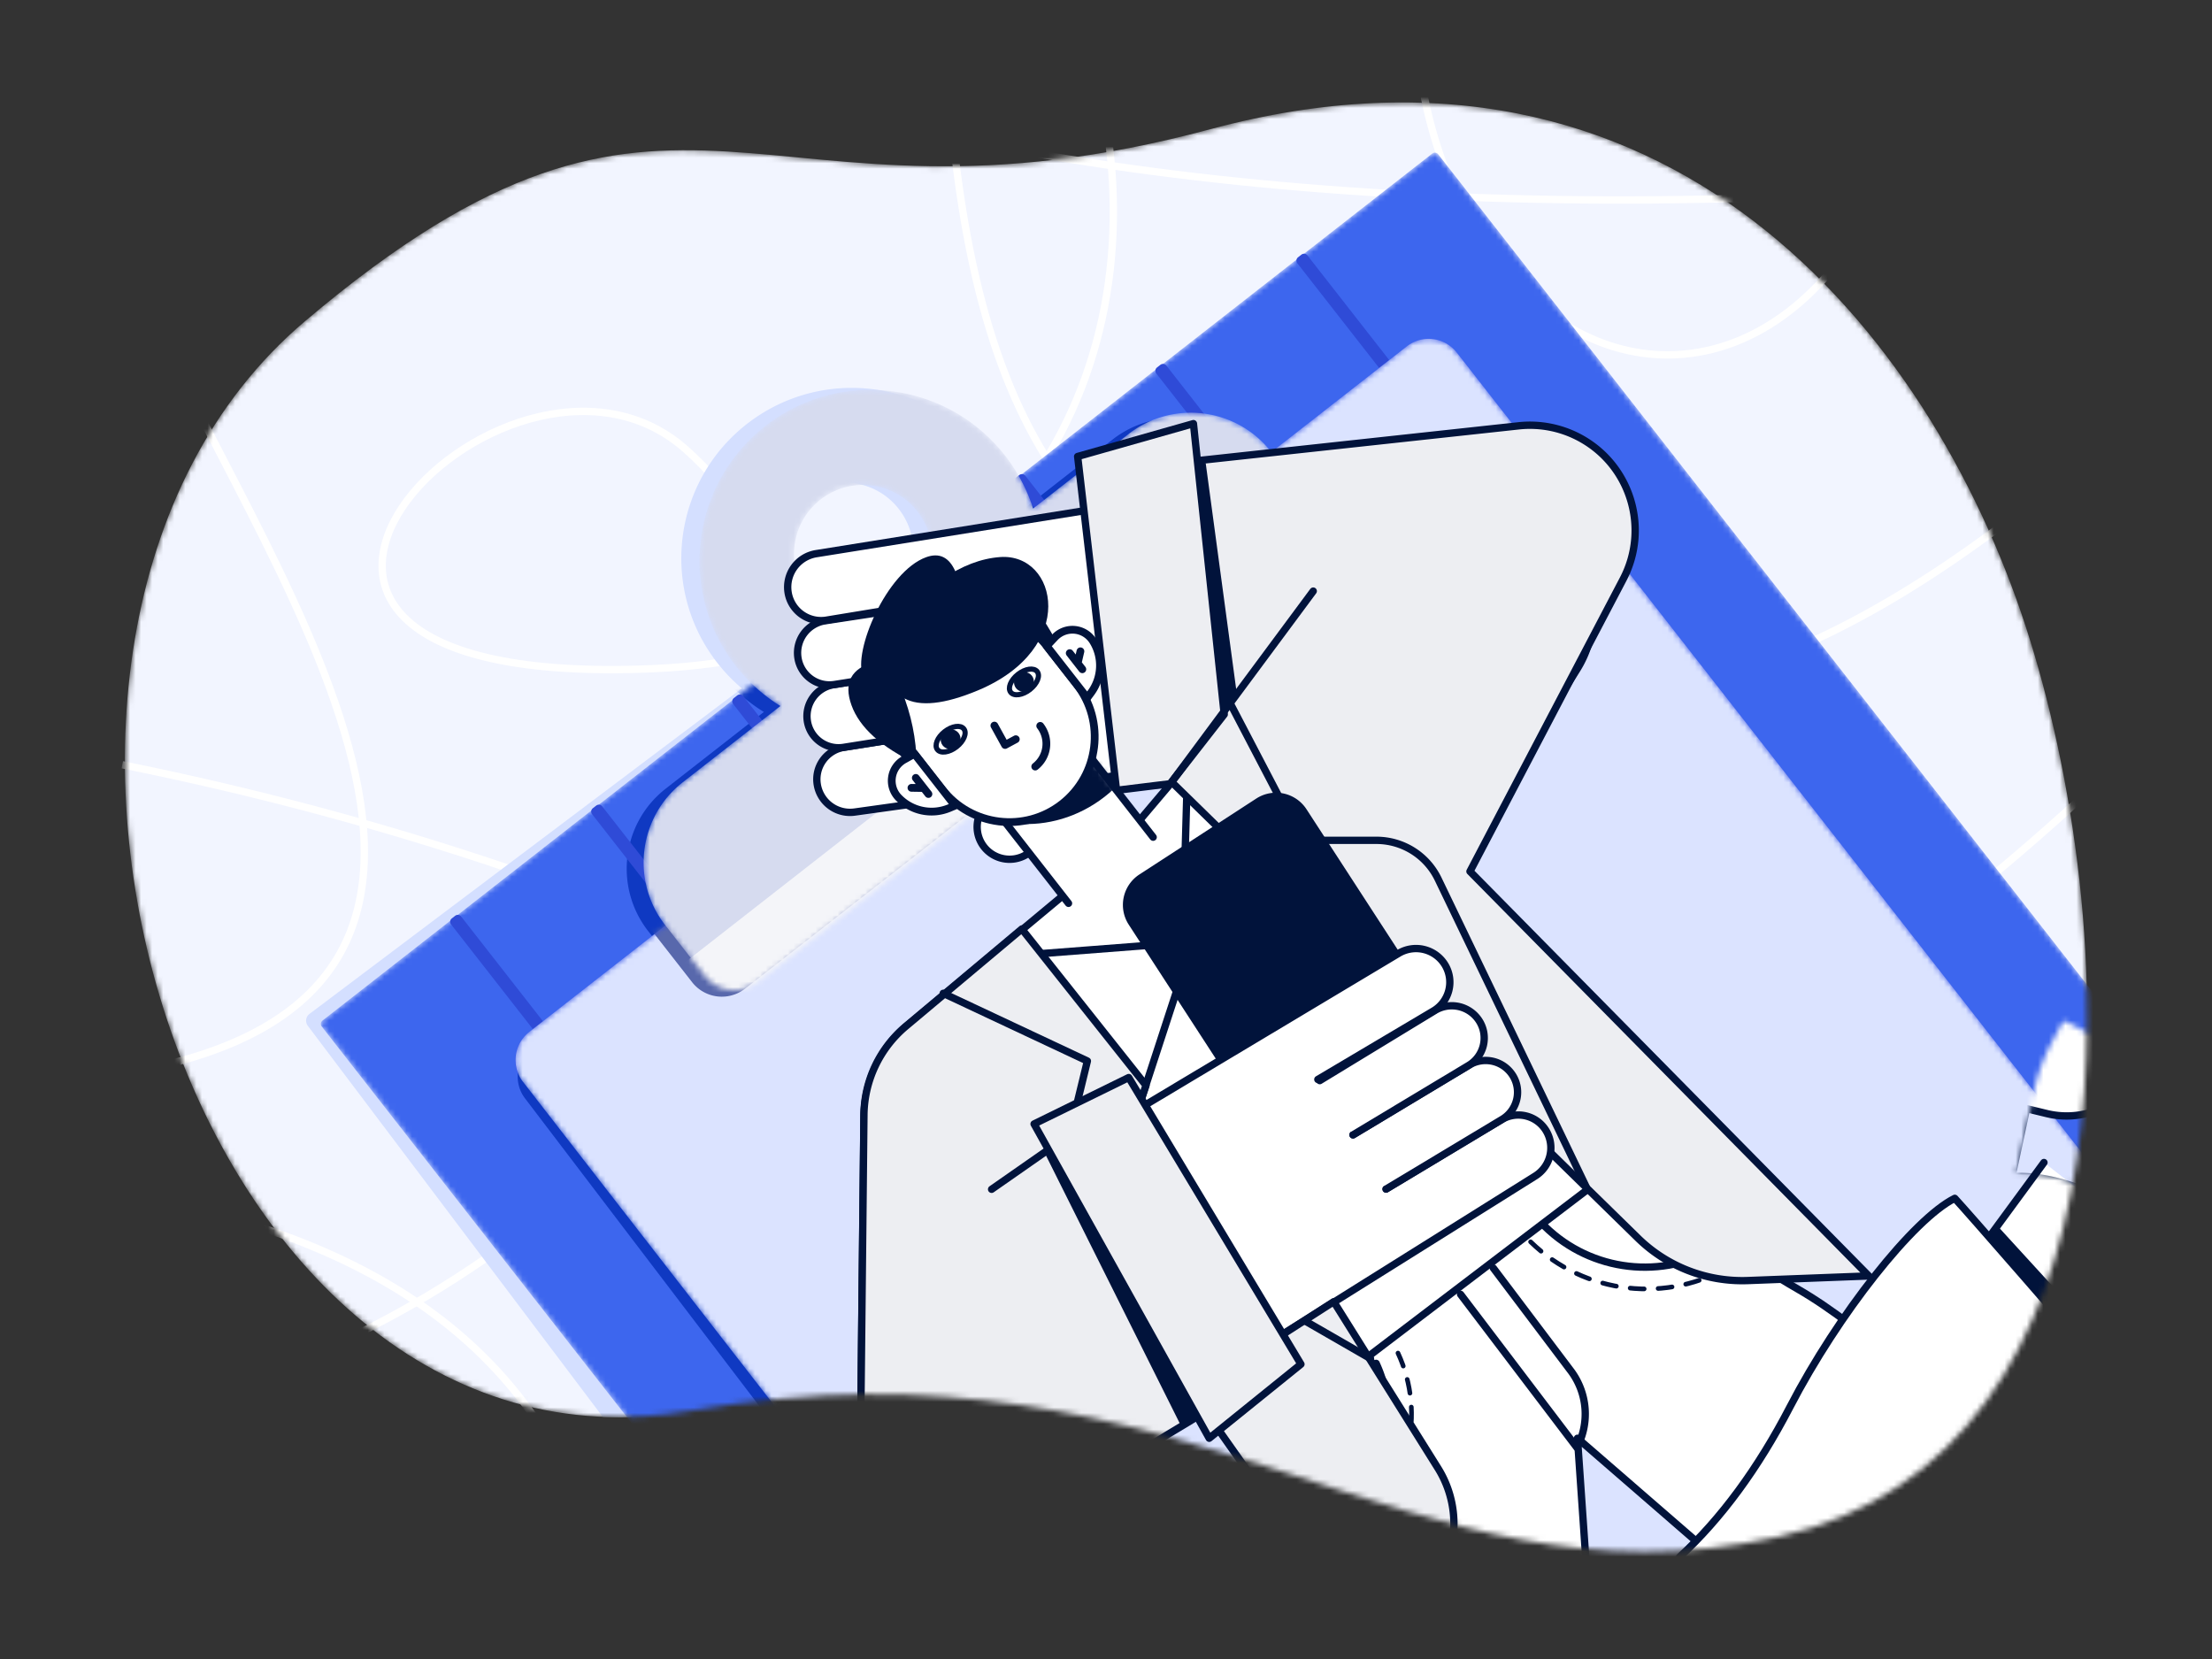 <svg viewBox="0 0 400 300" fill="none" xmlns="http://www.w3.org/2000/svg"><rect x="0" y="0" width="400" height="300" fill="#333333" stroke="none"/><mask id="a" style="mask-type:alpha" maskUnits="userSpaceOnUse" x="22" y="18" width="356" height="263"><path d="M218.884 23.357c82.683-22.239 129.971 36.532 147.37 89.754 17.4 53.221 22.309 149.974-44.9 164.849-67.208 14.875-105.35-38.716-196.56-22.827-91.21 15.888-137.895-139.197-69.693-197.004 68.202-57.807 81.1-12.533 163.783-34.772Z" fill="#fff"/></mask><g mask="url(#a)"><path d="M218.884 23.357c82.683-22.239 129.971 36.532 147.37 89.754 17.4 53.221 22.309 149.974-44.9 164.849-67.208 14.875-105.35-38.716-196.56-22.827-91.21 15.888-137.895-139.197-69.693-197.004 68.202-57.807 81.1-12.533 163.783-34.772Z" fill="#F2F5FF"/><path d="M171.571 16.445c5.252 68.142 28.509 89.707 72.128 104.065 43.619 14.359 80.99 4.075 123.882-29.812" stroke="#fff" stroke-width="1.327"/><path d="M199.501 19.435c9.477 48.837-17.78 98.824-81.624 101.493-95.766 4.002-26.578-68.665 6.093-39.697 32.671 28.967 30.011 91.689-20.965 134.679-13.325 11.237-27.377 20.27-42.157 27.101" stroke="#fff" stroke-width="1.327"/><path d="M22.111 215.771c36.243 6.488 80.133 22.933 88.612 77.252M393.546 127.83c-62.639 62.474-106.363 80.638-131.174 54.492-37.217-39.219 33.871-70.102 44.357-35.051 10.485 35.051-45.574 62.869-120.209 75.241M317.214 35.8c-48.499 1.434-92.392-1.348-131.678-8.347" stroke="#fff" stroke-width="1.327"/><path d="M255.876.164c0 35.352 20.444 64.01 45.663 64.01 14.843 0 28.031-9.927 36.371-25.304M393.545 168.423c-36.636 35.688-60.349 76.059-71.139 121.112M22.111 138.293c111.978 22.606 205.522 74.739 280.632 156.399" stroke="#fff" stroke-width="1.327"/><path d="M75.907-3.24c-44.762 9.15-61.311 28.234-49.65 57.252 17.494 43.526 81.96 125.834-4.146 140.11" stroke="#fff" stroke-width="1.327"/><path fill-rule="evenodd" clip-rule="evenodd" d="M259.788 31.805 377.377 187.72c-.844 41.572-14.998 81.159-56.023 90.239-67.208 14.876-105.35-38.715-196.56-22.827-5.431.946-10.703 1.286-15.803 1.077l-53.328-70.713a1.535 1.535 0 0 1 .303-2.151l78.186-58.868a30.888 30.888 0 0 1-4.748-5.018c-10.238-13.575-7.516-32.876 6.079-43.112 13.594-10.236 32.914-7.53 43.151 6.045a30.887 30.887 0 0 1 3.52 5.943l75.481-56.832a1.538 1.538 0 0 1 2.153.302ZM145.227 89.76c-5.49 4.133-6.589 11.928-2.455 17.41a12.398 12.398 0 0 0 7.997 4.796l14.294-10.763a12.376 12.376 0 0 0-2.409-9.002c-4.135-5.482-11.937-6.575-17.427-2.441Z" fill="#D4DFFF"/><mask id="b" style="mask-type:alpha" maskUnits="userSpaceOnUse" x="58" y="27" width="418" height="435"><path d="M258.993 27.77 58.316 184.55a.77.77 0 0 0-.133 1.082L273.86 461.68a.771.771 0 0 0 1.082.133l200.677-156.781a.77.77 0 0 0 .132-1.082L260.075 27.902a.77.77 0 0 0-1.082-.133Z" fill="#fff"/></mask><g mask="url(#b)"><path d="M258.993 27.77 58.316 184.55a.77.77 0 0 0-.133 1.082L273.86 461.68a.771.771 0 0 0 1.082.133l200.677-156.781a.77.77 0 0 0 .132-1.082L260.075 27.902a.77.77 0 0 0-1.082-.133Z" fill="#3D66EE"/><path fill-rule="evenodd" clip-rule="evenodd" d="M135.482 78.185c13.468-10.522 32.878-8.182 43.354 5.226a30.619 30.619 0 0 1 5.065 9.577l17.277-13.498c7.992-6.244 19.534-4.826 25.779 3.168l7.111 9.101a6.816 6.816 0 0 1-1.174 9.568l-98.992 77.339a6.816 6.816 0 0 1-9.568-1.176l-7.111-9.101c-6.245-7.994-4.829-19.535 3.163-25.779l17.746-13.864a30.634 30.634 0 0 1-8.067-7.232c-10.476-13.408-8.051-32.808 5.417-43.33Zm9.979 13.255c-5.439 4.25-6.418 12.084-2.187 17.499 4.23 5.415 12.069 6.36 17.508 2.111 5.439-4.25 6.418-12.084 2.188-17.499-4.231-5.415-12.07-6.36-17.509-2.11Z" fill="#0F39C2"/></g><path fill-rule="evenodd" clip-rule="evenodd" d="M82.309 165.603a.771.771 0 0 1 1.082.133l215.674 276.045a.771.771 0 0 1-.133 1.082l-.607.474a.77.77 0 0 1-1.082-.133L81.569 167.16a.77.77 0 0 1 .133-1.082l.607-.475Zm25.505-19.926a.771.771 0 0 1 1.082.133l215.673 276.045a.77.77 0 0 1-.132 1.082l-.607.474a.77.77 0 0 1-1.082-.133L107.074 147.234a.77.77 0 0 1 .133-1.082l.607-.475Zm25.505-19.926a.771.771 0 0 1 1.082.133l215.673 276.045a.77.77 0 0 1-.132 1.082l-.607.474a.77.77 0 0 1-1.082-.133L132.579 127.308a.77.77 0 0 1 .133-1.082l.607-.475Zm25.505-19.926a.771.771 0 0 1 1.082.133l215.673 276.045a.77.77 0 0 1-.132 1.082l-.608.474a.77.77 0 0 1-1.081-.133L158.084 107.382a.77.77 0 0 1 .133-1.082l.607-.475Zm25.505-19.926a.771.771 0 0 1 1.082.133l215.673 276.045a.77.77 0 0 1-.132 1.082l-.608.474a.77.77 0 0 1-1.081-.133L183.589 87.456a.77.77 0 0 1 .133-1.082l.607-.475Zm25.505-19.926a.77.77 0 0 1 1.082.133l215.673 276.045a.77.77 0 0 1-.132 1.082l-.608.474a.77.77 0 0 1-1.081-.133L209.094 67.529a.77.77 0 0 1 .133-1.081l.607-.475Zm25.505-19.926a.771.771 0 0 1 1.082.133l215.673 276.045a.77.77 0 0 1-.132 1.082l-.608.474a.77.77 0 0 1-1.081-.133L234.599 47.603a.77.77 0 0 1 .133-1.081l.607-.475Z" fill="#2F4BD7"/><path fill-rule="evenodd" clip-rule="evenodd" d="m95.652 186.645 158.731-124.01a6.443 6.443 0 0 1 9.044 1.112l180.196 230.636a6.442 6.442 0 0 1-1.018 8.971l-105.827 85.827c-24.137 19.575-86.159 10.294-105.765-14.971-21.429-27.617-66.936-87.145-136.52-178.585a6.444 6.444 0 0 1 1.16-8.98Z" fill="#3351E5"/><path fill-rule="evenodd" clip-rule="evenodd" d="m96.094 189.634 158.731-124.01a6.444 6.444 0 0 1 9.045 1.112L444.065 297.37a6.444 6.444 0 0 1-1.017 8.972L337.22 392.17c-24.137 19.575-86.159 10.294-105.765-14.972-21.429-27.616-66.936-87.144-136.52-178.584a6.444 6.444 0 0 1 1.16-8.98Z" fill="#0F39C2"/><mask id="c" style="mask-type:alpha" maskUnits="userSpaceOnUse" x="93" y="61" width="353" height="330"><path d="M95.7 186.608 254.383 62.636a6.444 6.444 0 0 1 9.045 1.111l180.225 230.674a6.443 6.443 0 0 1-.981 8.942c-46.109 37.96-79.589 64.749-100.44 80.367-12.048 10.039-92.678 9.889-106.664-7.272-9.183-11.267-56.18-71.541-140.99-180.822a6.443 6.443 0 0 1 1.122-9.028Z" fill="#fff"/></mask><g mask="url(#c)"><path d="M95.7 186.608 254.383 62.636a6.444 6.444 0 0 1 9.045 1.111l180.225 230.674a6.443 6.443 0 0 1-.981 8.942c-46.109 37.96-79.589 64.749-100.44 80.367-12.048 10.039-92.678 9.889-106.664-7.272-9.183-11.267-56.18-71.541-140.99-180.822a6.443 6.443 0 0 1 1.122-9.028Z" fill="#DBE3FF"/><path fill-rule="evenodd" clip-rule="evenodd" d="M136.304 78.306c13.468-10.522 32.878-8.182 43.354 5.227a30.62 30.62 0 0 1 5.065 9.576L202 79.611c7.992-6.244 19.533-4.825 25.779 3.168l7.111 9.102a6.815 6.815 0 0 1-1.174 9.567l-98.993 77.34a6.816 6.816 0 0 1-9.567-1.176l-7.111-9.102c-6.246-7.993-4.83-19.535 3.162-25.779l17.746-13.864a30.624 30.624 0 0 1-8.066-7.231c-10.476-13.409-8.051-32.808 5.417-43.33Zm9.979 13.256c-5.439 4.25-6.418 12.084-2.188 17.499 4.231 5.414 12.07 6.359 17.509 2.11 5.439-4.249 6.418-12.083 2.187-17.498-4.23-5.415-12.069-6.36-17.508-2.11Z" fill="#5868AC"/></g><mask id="d" style="mask-type:alpha" maskUnits="userSpaceOnUse" x="116" y="70" width="123" height="110"><path d="M138.377 77.055c13.446-10.506 32.859-8.127 43.36 5.313a30.801 30.801 0 0 1 5.083 9.595l17.193-13.432c8.011-6.26 19.58-4.837 25.84 3.175l7.137 9.136a6.815 6.815 0 0 1-1.173 9.567l-98.82 77.205a6.817 6.817 0 0 1-9.568-1.176l-7.138-9.136c-6.26-8.012-4.84-19.581 3.171-25.84l17.661-13.797a30.821 30.821 0 0 1-8.08-7.254c-10.501-13.44-8.112-32.851 5.334-43.356Zm10.004 13.286c-5.431 4.243-6.395 12.082-2.154 17.51 4.24 5.427 12.08 6.388 17.51 2.145 5.431-4.242 6.395-12.081 2.154-17.509-4.24-5.428-12.08-6.388-17.51-2.146Z" fill="#fff"/></mask><g mask="url(#d)"><path d="M138.377 77.055c13.446-10.506 32.859-8.127 43.36 5.313a30.801 30.801 0 0 1 5.083 9.595l17.193-13.432c8.011-6.26 19.58-4.837 25.84 3.175l7.137 9.136a6.815 6.815 0 0 1-1.173 9.567l-98.82 77.205a6.817 6.817 0 0 1-9.568-1.176l-7.138-9.136c-6.26-8.012-4.84-19.581 3.171-25.84l17.661-13.797a30.821 30.821 0 0 1-8.08-7.254c-10.501-13.44-8.112-32.851 5.334-43.356Zm10.004 13.286c-5.431 4.243-6.395 12.082-2.154 17.51 4.24 5.427 12.08 6.388 17.51 2.145 5.431-4.242 6.395-12.081 2.154-17.509-4.24-5.428-12.08-6.388-17.51-2.146Z" fill="#D6DBEF"/><path d="m243.065 80.898-126.216 98.61 9.653 12.355 126.216-98.61-9.653-12.355Z" fill="#F4F5F9"/></g><path fill-rule="evenodd" clip-rule="evenodd" d="M291.9 210.182c13.78 10.475 24.821 18.101 33.122 22.878 12.453 7.164 26.06 20.706 38.435 31.568 8.25 7.24 25.572 21.732 51.967 43.473l-33.971 35.406-96.198-83.425 7.091 102.467-45.208-10.108-21.362-94.231 66.124-48.028Z" fill="#fff" stroke="#01133B" stroke-width="1.327" stroke-linecap="round" stroke-linejoin="round"/><path d="M279.375 221.788c8.425 8.229 21.347 9.72 31.422 3.626l1.014-.613" stroke="#01133B" stroke-width="1.327" stroke-linecap="round" stroke-linejoin="round"/><path d="M276.783 224.564c9.806 9.563 24.845 11.266 36.538 4.139l1.524-.929" stroke="#01133B" stroke-width=".842" stroke-linecap="round" stroke-linejoin="round" stroke-dasharray="2.53 2.53"/><path d="M248.848 246.544a22.88 22.88 0 0 1-6.469 27.56l-2.584 2.06" stroke="#01133B" stroke-width="1.327" stroke-linecap="round" stroke-linejoin="round"/><path d="M252.8 244.681c5.131 11.053 1.997 24.183-7.573 31.723l-3.616 2.85" stroke="#01133B" stroke-width=".842" stroke-linecap="round" stroke-linejoin="round" stroke-dasharray="2.53 2.53"/><path d="m264.123 234.063 21.032 27.702M270.044 229.311l14.002 18.566a12.98 12.98 0 0 1 1.11 13.888" stroke="#01133B" stroke-width="1.327" stroke-linecap="round" stroke-linejoin="round"/><path fill-rule="evenodd" clip-rule="evenodd" d="m182.977 139.02-5.156 7.074a5.84 5.84 0 0 0 1.28 8.16l.014.011a5.876 5.876 0 0 0 8.195-1.298l13.276-18.216" fill="#fff"/><path d="m182.977 139.02-5.156 7.074a5.84 5.84 0 0 0 1.28 8.16l.014.011a5.876 5.876 0 0 0 8.195-1.298l13.276-18.216" stroke="#01133B" stroke-width="1.327" stroke-linecap="round" stroke-linejoin="round"/><path d="m202.203 96.954 4.407 35.871-33.094 4.061-4.406-35.871 33.093-4.061Z" fill="#fff"/><path fill-rule="evenodd" clip-rule="evenodd" d="m247.159 133.931-92.617 12.914a6.003 6.003 0 0 1-6.756-4.994 5.867 5.867 0 0 1 4.874-6.726l24.07-3.811" fill="#fff"/><path d="m247.159 133.931-92.617 12.914a6.003 6.003 0 0 1-6.756-4.994 5.867 5.867 0 0 1 4.874-6.726l24.07-3.811" stroke="#01133B" stroke-width="1.327" stroke-linecap="round" stroke-linejoin="round"/><path fill-rule="evenodd" clip-rule="evenodd" d="m176.731 131.318-24.208 3.832a5.704 5.704 0 0 1-6.526-4.742l-.005-.036a5.777 5.777 0 0 1 4.807-6.574l24.214-3.834" fill="#fff"/><path d="m176.731 131.318-24.207 3.832a5.705 5.705 0 0 1-6.527-4.742l-.005-.036a5.777 5.777 0 0 1 4.807-6.574l24.214-3.834" stroke="#01133B" stroke-width="1.327" stroke-linecap="round" stroke-linejoin="round"/><path fill-rule="evenodd" clip-rule="evenodd" d="m175.014 119.966-24.112 3.818a5.776 5.776 0 0 1-6.606-4.8l-.01-.07a5.879 5.879 0 0 1 4.932-6.662l24.092-3.668" fill="#fff"/><path d="m175.014 119.966-24.112 3.818a5.776 5.776 0 0 1-6.606-4.8l-.01-.07a5.879 5.879 0 0 1 4.932-6.662l24.092-3.668" stroke="#01133B" stroke-width="1.327" stroke-linecap="round" stroke-linejoin="round"/><path fill-rule="evenodd" clip-rule="evenodd" d="m173.442 108.2-23.987 3.944a6.037 6.037 0 0 1-6.936-4.979l-.009-.056a6.128 6.128 0 0 1 5.085-6.988l69.147-11.077" fill="#fff"/><path d="m173.442 108.2-23.987 3.944a6.037 6.037 0 0 1-6.936-4.979l-.009-.056a6.128 6.128 0 0 1 5.085-6.988l69.147-11.077" stroke="#01133B" stroke-width="1.327" stroke-linecap="round" stroke-linejoin="round"/><path fill-rule="evenodd" clip-rule="evenodd" d="m200.758 95.772 66.713-4.323c10.677-.691 19.896 7.404 20.59 18.082a19.376 19.376 0 0 1-2.917 11.546l-23.232 37.063 34.548 49.822-66.856 50.898-7.924-12.203-38.103 27.071c-7.963 5.657-19.007 3.787-24.666-4.178a17.694 17.694 0 0 1-3.27-10.43l.589-57.143a21.897 21.897 0 0 1 7.878-16.597l36.019-30.015 23.624-27.908-21.058 5.175-1.935-36.86Z" fill="#fff" stroke="#01133B" stroke-width="1.327" stroke-linecap="round" stroke-linejoin="round"/><path d="m187.672 172.49 26.172-2.014.784-27.42" stroke="#01133B" stroke-width="1.327"/><path fill-rule="evenodd" clip-rule="evenodd" d="m197.003 85.424 5.696 56.694 9.175-.705 84.317 82.478a26.983 26.983 0 0 0 19.894 7.674l21.856-.833-72.122-73.153 27.694-52.839c4.875-9.3 1.287-20.794-8.015-25.671a19.017 19.017 0 0 0-10.881-2.064l-77.614 8.419Z" fill="#EDEEF2" stroke="#01133B" stroke-width="1.327" stroke-linejoin="round"/><path fill-rule="evenodd" clip-rule="evenodd" d="m194.873 82.547 20.938-5.94 5.57 52.578-9.77 12.539-9.705 1.191-7.033-60.368Z" fill="#EDEEF2" stroke="#01133B" stroke-width="1.327" stroke-linejoin="round"/><path d="m222.605 127.456 12.792 24.501 13.51.001a12.387 12.387 0 0 1 11.159 7.016l26.768 55.652" stroke="#01133B" stroke-width="1.327" stroke-linecap="round"/><path fill-rule="evenodd" clip-rule="evenodd" d="M217.044 83.748h.986l5.601 41.541-2.247 3.894-4.34-45.435Z" fill="#01133B"/><path fill-rule="evenodd" clip-rule="evenodd" d="m221.244 190.997 2.718-8.322a5.842 5.842 0 0 0-3.74-7.365l-.017-.006a5.875 5.875 0 0 0-7.392 3.766l-6.997 21.428" fill="#fff"/><path d="m221.244 190.997 2.718-8.322a5.842 5.842 0 0 0-3.74-7.365l-.017-.006a5.875 5.875 0 0 0-7.392 3.766l-6.997 21.428" stroke="#01133B" stroke-width="1.327" stroke-linecap="round" stroke-linejoin="round"/><path d="m204.116 167.212 30.42 46.842a6.57 6.57 0 0 0 9.089 1.932l21.122-13.715a6.57 6.57 0 0 0 1.931-9.089l-30.42-46.841a6.57 6.57 0 0 0-9.089-1.933l-21.121 13.716a6.57 6.57 0 0 0-1.932 9.088Z" fill="#01133B"/><path d="m209.046 205.072 19.684 30.309 27.963-18.158-19.684-30.31-27.963 18.159Z" fill="#fff"/><path fill-rule="evenodd" clip-rule="evenodd" d="m198.376 262.293 79.253-49.637a6.003 6.003 0 0 0 1.965-8.167 5.867 5.867 0 0 0-8.046-2.026l-.011.007-20.889 12.551" fill="#fff"/><path d="m198.376 262.293 79.253-49.637a6.003 6.003 0 0 0 1.965-8.167 5.867 5.867 0 0 0-8.046-2.026l-.011.007-20.889 12.551" stroke="#01133B" stroke-width="1.327" stroke-linecap="round" stroke-linejoin="round"/><path fill-rule="evenodd" clip-rule="evenodd" d="m250.649 215.022 21.008-12.623a5.703 5.703 0 0 0 1.951-7.827l-.019-.031a5.777 5.777 0 0 0-7.908-1.946l-21.014 12.626" fill="#fff"/><path d="m250.649 215.022 21.008-12.623a5.703 5.703 0 0 0 1.951-7.827l-.019-.031a5.777 5.777 0 0 0-7.908-1.946l-21.014 12.626" stroke="#01133B" stroke-width="1.327" stroke-linecap="round" stroke-linejoin="round"/><path fill-rule="evenodd" clip-rule="evenodd" d="m244.668 205.222 20.925-12.572a5.774 5.774 0 0 0 1.938-7.983 5.88 5.88 0 0 0-8.061-1.933l-20.814 12.674" fill="#fff"/><path d="m244.668 205.222 20.925-12.572a5.774 5.774 0 0 0 1.938-7.983 5.88 5.88 0 0 0-8.061-1.933l-20.814 12.674" stroke="#01133B" stroke-width="1.327" stroke-linecap="round" stroke-linejoin="round"/><path fill-rule="evenodd" clip-rule="evenodd" d="m238.31 195.2 20.909-12.396a6.038 6.038 0 0 0 2.114-8.272l-.03-.049a6.127 6.127 0 0 0-8.387-2.084l-60.091 35.959" fill="#fff"/><path d="m238.31 195.2 20.909-12.396a6.038 6.038 0 0 0 2.114-8.272l-.03-.049a6.127 6.127 0 0 0-8.387-2.084l-60.091 35.959" stroke="#01133B" stroke-width="1.327" stroke-linecap="round" stroke-linejoin="round"/><path fill-rule="evenodd" clip-rule="evenodd" d="m193.22 163.35-12.798-16.381 15.306-11.958 12.798 16.38" fill="#fff"/><path d="m193.22 163.35-12.798-16.381 15.306-11.958 12.798 16.38" stroke="#01133B" stroke-width="1.327" stroke-linecap="round" stroke-linejoin="round"/><mask id="e" style="mask-type:alpha" maskUnits="userSpaceOnUse" x="180" y="135" width="29" height="30"><path d="m180.422 146.969 15.306-11.958 11.137 14.254c3.303 4.227 2.554 10.331-1.673 13.633-4.227 3.303-10.331 2.552-13.634-1.675l-11.136-14.254Z" fill="#fff"/></mask><g mask="url(#e)"><path d="M199.759 144.074c9.547-7.459 11.696-20.662 4.799-29.49-6.898-8.827-20.229-9.937-29.776-2.478s-11.696 20.662-4.798 29.49c6.897 8.828 20.228 9.937 29.775 2.478Z" fill="#01133B"/></g><path d="M187.514 111.254c-5.96-7.629-16.975-8.982-24.603-3.023-7.627 5.959-8.979 16.974-3.018 24.603l4.029 5.157c5.96 7.628 16.975 8.982 24.603 3.023 7.627-5.959 8.979-16.974 3.018-24.603l-4.029-5.157Z" fill="#01133B"/><path fill-rule="evenodd" clip-rule="evenodd" d="M175.387 105.01c-.9-2.575.607-3.059 4.521-1.453 3.914 1.606 7.766 6.04 11.558 13.303-.93 1.372-1.576 2.044-1.938 2.016-5.058-.388-9.041-3.944-12.507-6.462-3.839-2.788-4.384-5.256-1.634-7.404Z" fill="#01133B"/><path fill-rule="evenodd" clip-rule="evenodd" d="m189.154 116.66 5.533 7.082c5.245 6.713 4.055 16.407-2.657 21.651-6.712 5.243-16.405 4.052-21.65-2.661l-5.533-7.082c-3.714-4.753-2.872-11.615 1.881-15.328l7.097-5.545c4.753-3.713 11.615-2.869 15.329 1.883Z" fill="#fff" stroke="#01133B" stroke-width="1.402" stroke-linecap="round" stroke-linejoin="round"/><path d="M187.204 138.619a5.241 5.241 0 0 0 .902-7.358M179.816 131.208l1.935 3.508 1.938-1.043" stroke="#01133B" stroke-width="1.402" stroke-linecap="round" stroke-linejoin="round"/><path d="M172.976 135.049c1.322-1.033 1.913-2.486 1.319-3.245-.593-.76-2.146-.538-3.468.495s-1.913 2.486-1.319 3.245c.593.76 2.146.538 3.468-.495Z" stroke="#01133B" stroke-width=".935" stroke-linecap="round" stroke-linejoin="round"/><path d="M172.976 135.049c.793-.62.955-1.738.362-2.497-.594-.76-1.718-.873-2.511-.253-.793.619-.955 1.738-.362 2.497.593.76 1.718.873 2.511.253Z" fill="#01133B"/><path d="M186.235 124.69c1.323-1.033 1.913-2.486 1.32-3.246-.593-.759-2.146-.538-3.468.495-1.323 1.033-1.913 2.486-1.32 3.246.594.759 2.146.538 3.468-.495Z" stroke="#01133B" stroke-width=".935" stroke-linecap="round" stroke-linejoin="round"/><path d="M186.235 124.69c.794-.62.956-1.738.362-2.498-.593-.759-1.717-.872-2.511-.253-.793.62-.955 1.738-.361 2.498.593.759 1.717.873 2.51.253Z" fill="#01133B"/><path fill-rule="evenodd" clip-rule="evenodd" d="M159.715 115.265c7.187-9.189 14.236-14.033 21.147-14.533 10.366-.75 14.173 16.512-4.019 24.111-12.129 5.066-17.838 1.873-17.128-9.578Z" fill="#01133B"/><path fill-rule="evenodd" clip-rule="evenodd" d="M156.076 122.296c-1.922-4.388 4.228-18.938 11.403-21.536 4.784-1.732 7.053 3.452 6.809 15.551-10.86 6.916-16.931 8.911-18.212 5.985Z" fill="#01133B"/><path fill-rule="evenodd" clip-rule="evenodd" d="M158.141 119.67c-4.235 1.192-5.623 3.811-4.164 7.858 1.459 4.046 5.383 7.583 11.773 10.609-.04-4.466-.948-8.899-2.725-13.298-1.776-4.399-3.404-6.122-4.884-5.169Z" fill="#01133B"/><path fill-rule="evenodd" clip-rule="evenodd" d="m189.278 116.816 1.468-1.559a4.379 4.379 0 0 1 6.904.681 8.31 8.31 0 0 1-.388 9.373l-.658.881-7.326-9.376Z" fill="#fff" stroke="#01133B" stroke-width="1.402" stroke-linecap="round" stroke-linejoin="round"/><path d="m193.44 118.106 2.281 2.92M194.874 119.942l.503-2.168" stroke="#01133B" stroke-width="1.402" stroke-linecap="round" stroke-linejoin="round"/><path fill-rule="evenodd" clip-rule="evenodd" d="m165.364 136.316-1.869 1.046a4.38 4.38 0 0 0-1.009 6.864 8.31 8.31 0 0 0 9.189 1.891l1.014-.425-7.325-9.376Z" fill="#fff" stroke="#01133B" stroke-width="1.402" stroke-linecap="round" stroke-linejoin="round"/><path d="m165.608 140.666 2.282 2.919M167.043 142.501l-2.225-.036" stroke="#01133B" stroke-width="1.402" stroke-linecap="round" stroke-linejoin="round"/><path fill-rule="evenodd" clip-rule="evenodd" d="M163.223 122.813c8.269-.142 16.503-2.717 24.702-7.726-2.376-2.471-5.877-4.675-10.504-6.612l-14.702 8.511.504 5.827Z" fill="#01133B"/><path d="m211.874 141.419 25.601-34.528" stroke="#01133B" stroke-width="1.327" stroke-linecap="round"/><path fill-rule="evenodd" clip-rule="evenodd" d="m184.775 167.995 22.454 28.281-1.419 4.225-1.632.93 25.331 41.451 11.675-7.496 18.834 30.09a19.015 19.015 0 0 1 1.512 17.217l-8.809 21.792-34.69-49.225-62.754 37.803.95-91.439a21.22 21.22 0 0 1 7.581-16.039l20.967-17.59Z" fill="#EDEEF2" stroke="#01133B" stroke-width="1.327" stroke-linejoin="round"/><path d="m204.755 202.333-2.089-3.568-23.351 16.297" stroke="#01133B" stroke-width="1.327" stroke-linecap="round" stroke-linejoin="round"/><path d="m170.565 179.62 26.068 12.244-3.263 13.409" stroke="#01133B" stroke-width="1.327" stroke-linecap="round" stroke-linejoin="round"/><path d="m236.182 238.975 11.648 6.709" stroke="#01133B" stroke-width="1.327" stroke-linecap="round"/><path fill-rule="evenodd" clip-rule="evenodd" d="m186.994 203.246 17.116-8.393 31.141 51.839-16.586 13.392-31.671-56.838Z" fill="#EDEEF2" stroke="#01133B" stroke-width="1.327" stroke-linejoin="round"/><path fill-rule="evenodd" clip-rule="evenodd" d="m213.613 257.938 2.774-1.717-26.967-48.325-.572.461 24.765 49.581Z" fill="#01133B"/><path fill-rule="evenodd" clip-rule="evenodd" d="m388.035 224.615-12.746 15.605-15.962-15.996 10.286-14.006" fill="#fff"/><path d="m388.035 224.615-12.746 15.605-15.962-15.996 10.286-14.006" stroke="#01133B" stroke-width="1.327" stroke-linecap="round" stroke-linejoin="round"/><mask id="f" style="mask-type:alpha" maskUnits="userSpaceOnUse" x="364" y="184" width="82" height="47"><path d="m402.754 224.644-10.144 2.315c-.337-2.961-2.249-5.47-5.735-7.528-8.573-5.06-15.982-7.506-22.226-7.34l3.19-14.872a33.262 33.262 0 0 1 3.153-8.637l1.881-3.537a.636.636 0 0 1 .859-.263l71.079 37.796a1.907 1.907 0 0 1 .382 3.1l-2.379 2.144a10.822 10.822 0 0 1-10.115 2.394l-19.404-5.339a21.63 21.63 0 0 0-10.541-.233Z" fill="#fff"/></mask><g mask="url(#f)"><path clip-rule="evenodd" d="M391.999 227.779c-.053-3.115-1.915-5.684-5.461-7.776-8.827-5.21-16.396-7.632-22.718-7.209l3.371-15.713a33.911 33.911 0 0 1 3.215-8.81l2.19-4.118 72.527 37.839a2.566 2.566 0 0 1 1.251 1.518 2.56 2.56 0 0 1-.737 2.661l-2.379 2.144a11.484 11.484 0 0 1-10.735 2.541l-19.404-5.339a20.96 20.96 0 0 0-10.217-.226l-10.903 2.488Z" stroke="#01133B" stroke-width="1.327"/><path d="m383.26 224.911 4.374-14.92-7.996-15.965" stroke="#01133B" stroke-width="6.356" stroke-linejoin="round"/><path fill-rule="evenodd" clip-rule="evenodd" d="m445.605 228.841-77.753-41.343 2.422-4.555 77.753 41.343-2.422 4.555Z" fill="#01133B"/><path fill-rule="evenodd" clip-rule="evenodd" d="m389.208 192.524-4.588 4.689a15.254 15.254 0 0 1-14.501 4.155l-8.54-2.073-.351-18.241 14.021-7.571 13.245 11.232.714 7.809Z" fill="#fff" stroke="#01133B" stroke-width="1.327" stroke-linecap="round" stroke-linejoin="round"/></g><path fill-rule="evenodd" clip-rule="evenodd" d="m378.061 240.11-16.651-18.205-1.667 1.987 17.314 17.414 1.004-1.196Z" fill="#01133B"/><path fill-rule="evenodd" clip-rule="evenodd" d="M353.486 216.697c2.872 3.124 16.798 19.101 41.777 47.931l-119.227 61.433 27.706-44.53c7.519-6.938 14.171-15.984 19.956-27.138 8.679-16.73 22.331-33.989 29.788-37.696Z" fill="#fff" stroke="#01133B" stroke-width="1.327" stroke-linecap="round" stroke-linejoin="round"/></g></svg>
